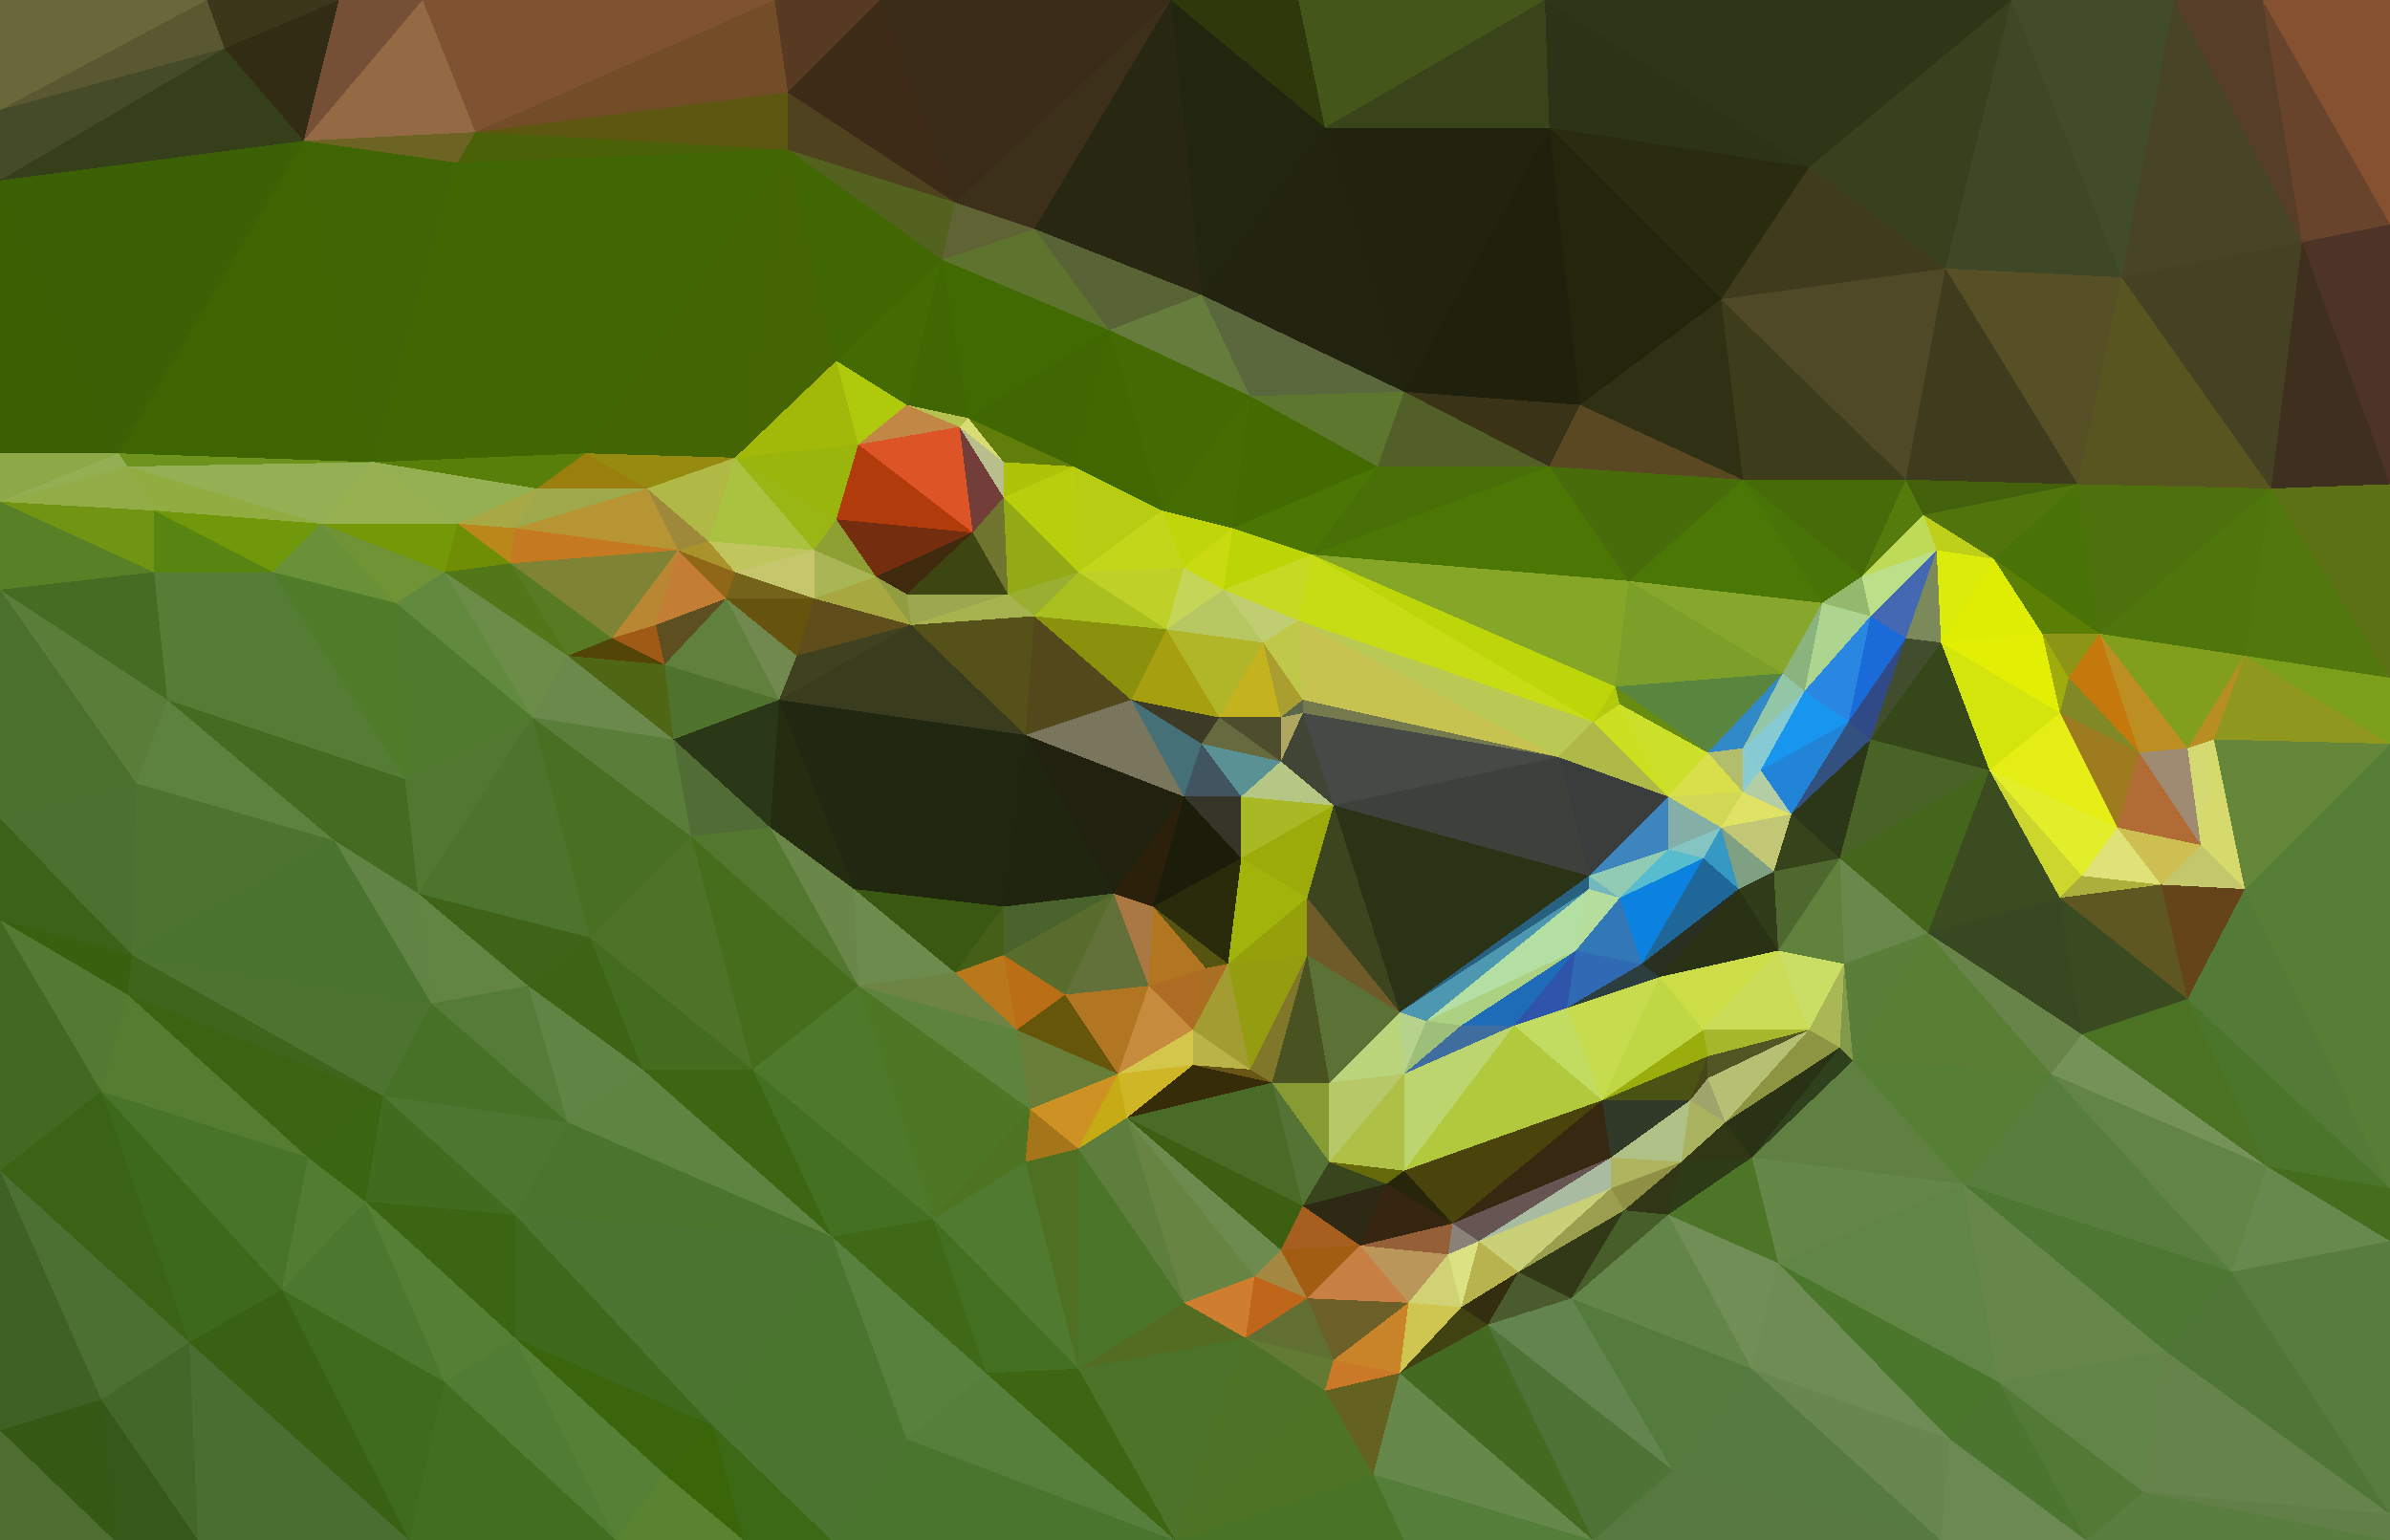 <?xml version='1.0' encoding='utf-8'?>
<svg xmlns="http://www.w3.org/2000/svg" width="543" height="350" shape-rendering="crispEdges"> <polygon points="273,169 291,173 277,163" style="fill:rgb(102,106,63)"/> <polygon points="273,169 282,181 291,173" style="fill:rgb(89,145,148)"/> <polygon points="291,173 291,163 277,163" style="fill:rgb(78,78,46)"/> <polygon points="291,173 296,162 291,163" style="fill:rgb(175,166,96)"/> <polygon points="291,163 287,146 277,163" style="fill:rgb(196,179,30)"/> <polygon points="273,169 269,181 282,181" style="fill:rgb(65,85,96)"/> <polygon points="296,162 296,159 291,163" style="fill:rgb(90,102,73)"/> <polygon points="282,195 303,183 282,181" style="fill:rgb(168,185,37)"/> <polygon points="282,181 303,183 291,173" style="fill:rgb(182,199,133)"/> <polygon points="291,173 303,183 296,162" style="fill:rgb(65,69,54)"/> <polygon points="296,162 354,172 296,159" style="fill:rgb(116,122,78)"/> <polygon points="269,181 282,195 282,181" style="fill:rgb(54,53,42)"/> <polygon points="296,159 287,146 291,163" style="fill:rgb(171,158,49)"/> <polygon points="277,163 257,159 273,169" style="fill:rgb(61,58,37)"/> <polygon points="265,143 257,159 277,163" style="fill:rgb(166,159,15)"/> <polygon points="273,169 257,159 269,181" style="fill:rgb(70,112,119)"/> <polygon points="296,159 295,141 287,146" style="fill:rgb(191,200,72)"/> <polygon points="287,146 265,143 277,163" style="fill:rgb(177,182,40)"/> <polygon points="298,126 352,106 313,106" style="fill:rgb(73,111,9)"/> <polygon points="278,134 265,143 287,146" style="fill:rgb(183,199,98)"/> <polygon points="282,195 297,204 303,183" style="fill:rgb(156,170,10)"/> <polygon points="295,141 278,134 287,146" style="fill:rgb(192,206,113)"/> <polygon points="253,203 262,206 269,181" style="fill:rgb(43,32,9)"/> <polygon points="269,181 262,206 282,195" style="fill:rgb(27,29,10)"/> <polygon points="282,195 279,219 297,204" style="fill:rgb(161,180,11)"/> <polygon points="233,167 253,203 269,181" style="fill:rgb(32,34,15)"/> <polygon points="280,120 269,129 278,134" style="fill:rgb(201,219,16)"/> <polygon points="278,134 269,129 265,143" style="fill:rgb(196,213,88)"/> <polygon points="235,140 233,167 257,159" style="fill:rgb(83,72,27)"/> <polygon points="298,126 295,141 362,164" style="fill:rgb(200,220,22)"/> <polygon points="295,141 298,126 278,134" style="fill:rgb(199,217,35)"/> <polygon points="274,220 279,219 262,206" style="fill:rgb(87,83,16)"/> <polygon points="262,206 279,219 282,195" style="fill:rgb(41,43,11)"/> <polygon points="279,219 297,217 297,204" style="fill:rgb(149,160,11)"/> <polygon points="297,204 318,230 303,183" style="fill:rgb(61,69,31)"/> <polygon points="235,140 257,159 265,143" style="fill:rgb(138,146,13)"/> <polygon points="257,159 233,167 269,181" style="fill:rgb(121,118,93)"/> <polygon points="261,224 274,220 262,206" style="fill:rgb(179,118,32)"/> <polygon points="279,219 284,243 297,217" style="fill:rgb(148,156,16)"/> <polygon points="298,126 280,120 278,134" style="fill:rgb(187,213,7)"/> <polygon points="264,116 245,130 269,129" style="fill:rgb(196,214,25)"/> <polygon points="269,129 245,130 265,143" style="fill:rgb(191,209,41)"/> <polygon points="245,130 235,140 265,143" style="fill:rgb(170,192,30)"/> <polygon points="253,203 261,224 262,206" style="fill:rgb(169,120,67)"/> <polygon points="274,220 271,234 279,219" style="fill:rgb(170,111,35)"/> <polygon points="242,226 261,224 253,203" style="fill:rgb(97,113,57)"/> <polygon points="280,120 264,116 269,129" style="fill:rgb(192,213,10)"/> <polygon points="245,130 229,135 235,140" style="fill:rgb(154,175,50)"/> <polygon points="235,140 207,142 233,167" style="fill:rgb(86,81,24)"/> <polygon points="221,121 229,135 228,113" style="fill:rgb(112,118,48)"/> <polygon points="261,224 271,234 274,220" style="fill:rgb(175,108,36)"/> <polygon points="194,202 228,206 233,167" style="fill:rgb(32,39,14)"/> <polygon points="233,167 228,206 253,203" style="fill:rgb(32,37,16)"/> <polygon points="254,244 271,242 271,234" style="fill:rgb(211,198,74)"/> <polygon points="228,217 242,226 253,203" style="fill:rgb(88,109,43)"/> <polygon points="302,246 318,230 297,217" style="fill:rgb(92,113,54)"/> <polygon points="297,217 318,230 297,204" style="fill:rgb(111,91,42)"/> <polygon points="354,172 295,141 296,159" style="fill:rgb(198,195,81)"/> <polygon points="228,206 228,217 253,203" style="fill:rgb(74,99,44)"/> <polygon points="354,172 296,162 303,183" style="fill:rgb(69,74,70)"/> <polygon points="298,126 313,106 280,120" style="fill:rgb(76,118,3)"/> <polygon points="280,120 284,90 264,116" style="fill:rgb(70,109,2)"/> <polygon points="361,199 354,172 303,183" style="fill:rgb(62,64,59)"/> <polygon points="254,244 271,234 261,224" style="fill:rgb(198,139,61)"/> <polygon points="271,234 284,243 279,219" style="fill:rgb(162,156,50)"/> <polygon points="271,242 284,243 271,234" style="fill:rgb(186,179,72)"/> <polygon points="319,244 324,232 318,230" style="fill:rgb(182,210,140)"/> <polygon points="318,230 361,199 303,183" style="fill:rgb(42,51,22)"/> <polygon points="252,75 244,106 264,116" style="fill:rgb(66,104,2)"/> <polygon points="264,116 244,106 245,130" style="fill:rgb(182,205,20)"/> <polygon points="271,242 289,246 284,243" style="fill:rgb(104,87,20)"/> <polygon points="284,243 289,246 297,217" style="fill:rgb(129,119,43)"/> <polygon points="289,246 302,246 297,217" style="fill:rgb(73,83,33)"/> <polygon points="242,226 254,244 261,224" style="fill:rgb(178,118,35)"/> <polygon points="271,242 256,254 289,246" style="fill:rgb(54,44,9)"/> <polygon points="231,234 254,244 242,226" style="fill:rgb(101,86,10)"/> <polygon points="228,113 229,135 245,130" style="fill:rgb(147,170,22)"/> <polygon points="229,135 207,142 235,140" style="fill:rgb(166,179,79)"/> <polygon points="228,206 217,221 228,217" style="fill:rgb(70,95,24)"/> <polygon points="244,106 228,113 245,130" style="fill:rgb(185,206,12)"/> <polygon points="319,244 332,233 324,232" style="fill:rgb(157,191,121)"/> <polygon points="361,202 361,199 318,230" style="fill:rgb(40,97,127)"/> <polygon points="379,181 362,164 354,172" style="fill:rgb(174,185,71)"/> <polygon points="354,172 362,164 295,141" style="fill:rgb(186,201,83)"/> <polygon points="206,135 207,142 229,135" style="fill:rgb(157,167,80)"/> <polygon points="313,106 284,90 280,120" style="fill:rgb(68,107,2)"/> <polygon points="217,221 231,234 228,217" style="fill:rgb(186,120,28)"/> <polygon points="228,217 231,234 242,226" style="fill:rgb(186,110,21)"/> <polygon points="302,246 319,244 318,230" style="fill:rgb(185,212,123)"/> <polygon points="194,202 217,221 228,206" style="fill:rgb(58,88,17)"/> <polygon points="361,202 318,230 324,232" style="fill:rgb(78,151,177)"/> <polygon points="221,121 206,135 229,135" style="fill:rgb(61,70,18)"/> <polygon points="177,159 194,202 233,167" style="fill:rgb(33,40,17)"/> <polygon points="199,131 206,135 221,121" style="fill:rgb(64,42,14)"/> <polygon points="358,216 361,202 324,232" style="fill:rgb(180,223,162)"/> <polygon points="368,160 367,156 362,164" style="fill:rgb(179,203,13)"/> <polygon points="244,106 228,105 228,113" style="fill:rgb(174,195,8)"/> <polygon points="228,113 218,97 221,121" style="fill:rgb(115,62,57)"/> <polygon points="218,97 228,105 220,95" style="fill:rgb(217,219,115)"/> <polygon points="368,160 362,164 379,181" style="fill:rgb(204,223,33)"/> <polygon points="362,164 367,156 298,126" style="fill:rgb(189,214,10)"/> <polygon points="379,181 354,172 361,199" style="fill:rgb(57,62,61)"/> <polygon points="245,261 256,254 254,244" style="fill:rgb(199,171,21)"/> <polygon points="254,244 256,254 271,242" style="fill:rgb(206,182,38)"/> <polygon points="289,246 302,264 302,246" style="fill:rgb(134,155,51)"/> <polygon points="302,246 302,264 319,244" style="fill:rgb(182,200,104)"/> <polygon points="319,244 344,233 332,233" style="fill:rgb(63,109,160)"/> <polygon points="332,233 358,216 324,232" style="fill:rgb(172,209,130)"/> <polygon points="344,233 358,216 332,233" style="fill:rgb(30,108,183)"/> <polygon points="352,106 319,89 313,106" style="fill:rgb(82,95,39)"/> <polygon points="313,106 319,89 284,90" style="fill:rgb(93,120,46)"/> <polygon points="190,118 199,131 221,121" style="fill:rgb(117,45,15)"/> <polygon points="206,135 199,131 207,142" style="fill:rgb(145,157,64)"/> <polygon points="373,219 368,204 358,216" style="fill:rgb(50,120,183)"/> <polygon points="358,216 368,204 361,202" style="fill:rgb(181,221,156)"/> <polygon points="361,202 368,204 361,199" style="fill:rgb(116,184,189)"/> <polygon points="177,159 233,167 207,142" style="fill:rgb(57,60,29)"/> <polygon points="195,224 234,252 231,234" style="fill:rgb(94,131,61)"/> <polygon points="344,233 356,229 358,216" style="fill:rgb(47,85,171)"/> <polygon points="364,250 356,229 344,233" style="fill:rgb(194,219,97)"/> <polygon points="195,224 231,234 217,221" style="fill:rgb(110,132,68)"/> <polygon points="231,234 234,252 254,244" style="fill:rgb(104,126,56)"/> <polygon points="370,132 352,106 298,126" style="fill:rgb(76,119,4)"/> <polygon points="296,274 289,246 256,254" style="fill:rgb(74,106,40)"/> <polygon points="296,274 302,264 289,246" style="fill:rgb(84,115,53)"/> <polygon points="319,244 319,266 344,233" style="fill:rgb(189,213,111)"/> <polygon points="405,153 370,132 367,156" style="fill:rgb(124,159,42)"/> <polygon points="367,156 370,132 298,126" style="fill:rgb(133,166,39)"/> <polygon points="388,171 367,156 368,160" style="fill:rgb(104,140,15)"/> <polygon points="379,193 379,181 361,199" style="fill:rgb(62,132,189)"/> <polygon points="234,252 245,261 254,244" style="fill:rgb(205,145,36)"/> <polygon points="220,95 228,105 244,106" style="fill:rgb(97,125,10)"/> <polygon points="228,105 218,97 228,113" style="fill:rgb(185,191,140)"/> <polygon points="252,75 220,95 244,106" style="fill:rgb(65,103,2)"/> <polygon points="368,204 379,193 361,199" style="fill:rgb(145,203,179)"/> <polygon points="387,195 379,193 368,204" style="fill:rgb(86,188,206)"/> <polygon points="273,67 252,75 284,90" style="fill:rgb(101,124,61)"/> <polygon points="284,90 252,75 264,116" style="fill:rgb(68,106,4)"/> <polygon points="194,202 195,224 217,221" style="fill:rgb(108,139,76)"/> <polygon points="234,252 233,264 245,261" style="fill:rgb(164,118,25)"/> <polygon points="315,269 319,266 302,264" style="fill:rgb(103,106,11)"/> <polygon points="302,264 319,266 319,244" style="fill:rgb(175,192,71)"/> <polygon points="377,222 373,219 356,229" style="fill:rgb(45,62,63)"/> <polygon points="356,229 373,219 358,216" style="fill:rgb(48,105,180)"/> <polygon points="185,125 185,136 199,131" style="fill:rgb(168,182,86)"/> <polygon points="199,131 185,136 207,142" style="fill:rgb(167,168,64)"/> <polygon points="194,202 175,188 195,224" style="fill:rgb(106,135,73)"/> <polygon points="185,136 181,149 207,142" style="fill:rgb(95,78,27)"/> <polygon points="296,274 315,269 302,264" style="fill:rgb(57,69,29)"/> <polygon points="319,89 273,67 284,90" style="fill:rgb(91,103,60)"/> <polygon points="291,284 296,274 256,254" style="fill:rgb(61,95,17)"/> <polygon points="212,277 233,264 234,252" style="fill:rgb(79,116,33)"/> <polygon points="285,290 291,284 256,254" style="fill:rgb(109,138,79)"/> <polygon points="165,136 177,159 181,149" style="fill:rgb(113,137,78)"/> <polygon points="181,149 177,159 207,142" style="fill:rgb(64,66,31)"/> <polygon points="391,188 379,181 379,193" style="fill:rgb(133,174,166)"/> <polygon points="396,180 388,171 379,181" style="fill:rgb(216,223,74)"/> <polygon points="379,181 388,171 368,160" style="fill:rgb(204,223,43)"/> <polygon points="195,101 190,118 221,121" style="fill:rgb(178,59,11)"/> <polygon points="185,136 165,136 181,149" style="fill:rgb(102,83,13)"/> <polygon points="195,101 221,121 218,97" style="fill:rgb(221,85,38)"/> <polygon points="190,118 185,125 199,131" style="fill:rgb(142,159,51)"/> <polygon points="373,219 387,195 368,204" style="fill:rgb(12,130,224)"/> <polygon points="364,250 377,222 356,229" style="fill:rgb(199,219,79)"/> <polygon points="373,219 395,202 387,195" style="fill:rgb(31,102,153)"/> <polygon points="177,159 175,188 194,202" style="fill:rgb(37,45,17)"/> <polygon points="214,59 206,92 220,95" style="fill:rgb(64,103,2)"/> <polygon points="220,95 206,92 218,97" style="fill:rgb(181,194,79)"/> <polygon points="161,123 167,130 185,125" style="fill:rgb(192,197,94)"/> <polygon points="214,59 220,95 252,75" style="fill:rgb(65,106,2)"/> <polygon points="396,109 359,92 352,106" style="fill:rgb(90,72,35)"/> <polygon points="352,106 359,92 319,89" style="fill:rgb(59,51,23)"/> <polygon points="319,89 301,29 273,67" style="fill:rgb(35,36,15)"/> <polygon points="396,109 352,106 370,132" style="fill:rgb(72,108,10)"/> <polygon points="387,195 391,188 379,193" style="fill:rgb(132,197,196)"/> <polygon points="395,202 391,188 387,195" style="fill:rgb(53,153,196)"/> <polygon points="206,92 195,101 218,97" style="fill:rgb(194,135,69)"/> <polygon points="285,290 256,254 269,296" style="fill:rgb(103,132,67)"/> <polygon points="296,274 309,283 315,269" style="fill:rgb(46,41,20)"/> <polygon points="396,180 396,170 388,171" style="fill:rgb(178,190,108)"/> <polygon points="388,171 405,153 367,156" style="fill:rgb(90,133,63)"/> <polygon points="330,278 364,250 319,266" style="fill:rgb(74,68,12)"/> <polygon points="319,266 364,250 344,233" style="fill:rgb(178,200,61)"/> <polygon points="330,278 319,266 315,269" style="fill:rgb(39,37,10)"/> <polygon points="407,185 396,180 391,188" style="fill:rgb(224,226,102)"/> <polygon points="391,188 396,180 379,181" style="fill:rgb(209,216,85)"/> <polygon points="291,284 309,283 296,274" style="fill:rgb(166,95,31)"/> <polygon points="377,222 395,202 373,219" style="fill:rgb(41,47,33)"/> <polygon points="404,216 395,202 377,222" style="fill:rgb(41,50,20)"/> <polygon points="309,283 330,278 315,269" style="fill:rgb(54,37,16)"/> <polygon points="407,185 400,175 396,180" style="fill:rgb(179,206,164)"/> <polygon points="396,180 400,175 396,170" style="fill:rgb(137,204,209)"/> <polygon points="396,170 405,153 388,171" style="fill:rgb(49,137,199)"/> <polygon points="269,296 256,254 245,261" style="fill:rgb(94,126,61)"/> <polygon points="291,284 297,295 309,283" style="fill:rgb(162,93,19)"/> <polygon points="309,283 329,285 330,278" style="fill:rgb(149,96,56)"/> <polygon points="161,123 185,125 167,104" style="fill:rgb(169,194,64)"/> <polygon points="185,125 167,130 185,136" style="fill:rgb(198,198,108)"/> <polygon points="153,168 157,190 175,188" style="fill:rgb(82,108,53)"/> <polygon points="167,130 165,136 185,136" style="fill:rgb(116,99,27)"/> <polygon points="388,240 387,234 364,250" style="fill:rgb(154,173,13)"/> <polygon points="364,250 387,234 377,222" style="fill:rgb(192,215,69)"/> <polygon points="320,296 329,285 309,283" style="fill:rgb(187,150,91)"/> <polygon points="330,278 366,263 364,250" style="fill:rgb(54,40,17)"/> <polygon points="329,285 336,282 330,278" style="fill:rgb(137,130,120)"/> <polygon points="404,216 403,198 395,202" style="fill:rgb(49,61,26)"/> <polygon points="395,202 403,198 391,188" style="fill:rgb(127,160,131)"/> <polygon points="410,157 396,170 400,175" style="fill:rgb(134,202,212)"/> <polygon points="410,157 405,153 396,170" style="fill:rgb(147,198,166)"/> <polygon points="336,282 366,263 330,278" style="fill:rgb(103,85,83)"/> <polygon points="285,290 297,295 291,284" style="fill:rgb(164,136,65)"/> <polygon points="403,198 407,185 391,188" style="fill:rgb(194,199,118)"/> <polygon points="245,311 269,296 245,261" style="fill:rgb(75,118,42)"/> <polygon points="285,290 283,304 297,295" style="fill:rgb(192,102,27)"/> <polygon points="153,168 175,188 177,159" style="fill:rgb(43,56,23)"/> <polygon points="175,188 157,190 195,224" style="fill:rgb(84,119,48)"/> <polygon points="195,224 212,277 234,252" style="fill:rgb(77,118,37)"/> <polygon points="384,250 388,240 364,250" style="fill:rgb(74,83,19)"/> <polygon points="387,234 404,216 377,222" style="fill:rgb(205,221,71)"/> <polygon points="171,243 212,277 195,224" style="fill:rgb(79,121,42)"/> <polygon points="233,264 245,311 245,261" style="fill:rgb(79,112,34)"/> <polygon points="266,0 235,52 273,67" style="fill:rgb(40,40,18)"/> <polygon points="273,67 235,52 252,75" style="fill:rgb(88,99,54)"/> <polygon points="206,92 190,82 195,101" style="fill:rgb(175,201,13)"/> <polygon points="167,104 185,125 190,118" style="fill:rgb(153,182,21)"/> <polygon points="214,59 190,82 206,92" style="fill:rgb(67,106,3)"/> <polygon points="420,164 410,157 400,175" style="fill:rgb(24,150,239)"/> <polygon points="414,137 396,109 370,132" style="fill:rgb(75,119,6)"/> <polygon points="151,151 177,159 165,136" style="fill:rgb(97,128,62)"/> <polygon points="151,151 153,168 177,159" style="fill:rgb(79,115,44)"/> <polygon points="366,263 384,250 364,250" style="fill:rgb(49,58,41)"/> <polygon points="384,250 388,245 388,240" style="fill:rgb(70,70,26)"/> <polygon points="411,234 404,216 387,234" style="fill:rgb(201,219,87)"/> <polygon points="414,137 370,132 405,153" style="fill:rgb(134,167,43)"/> <polygon points="336,282 366,270 366,263" style="fill:rgb(169,187,161)"/> <polygon points="366,263 382,264 384,250" style="fill:rgb(176,193,136)"/> <polygon points="345,289 366,270 336,282" style="fill:rgb(201,208,119)"/> <polygon points="411,234 387,234 388,240" style="fill:rgb(166,183,44)"/> <polygon points="403,198 418,195 407,185" style="fill:rgb(55,68,27)"/> <polygon points="425,140 414,137 410,157" style="fill:rgb(173,213,144)"/> <polygon points="167,104 190,118 195,101" style="fill:rgb(154,181,11)"/> <polygon points="167,130 154,125 165,136" style="fill:rgb(144,102,23)"/> <polygon points="235,52 214,59 252,75" style="fill:rgb(94,116,46)"/> <polygon points="297,295 320,296 309,283" style="fill:rgb(200,127,67)"/> <polygon points="332,297 345,289 336,282" style="fill:rgb(183,179,79)"/> <polygon points="303,309 320,296 297,295" style="fill:rgb(109,95,40)"/> <polygon points="157,190 171,243 195,224" style="fill:rgb(70,109,27)"/> <polygon points="149,142 151,151 165,136" style="fill:rgb(94,79,32)"/> <polygon points="190,82 167,104 195,101" style="fill:rgb(163,185,9)"/> <polygon points="161,123 154,125 167,130" style="fill:rgb(170,147,42)"/> <polygon points="147,111 167,104 133,103" style="fill:rgb(150,138,16)"/> <polygon points="245,311 283,304 269,296" style="fill:rgb(84,108,33)"/> <polygon points="269,296 283,304 285,290" style="fill:rgb(207,125,46)"/> <polygon points="332,297 336,282 329,285" style="fill:rgb(218,226,132)"/> <polygon points="345,289 369,275 366,270" style="fill:rgb(156,158,79)"/> <polygon points="366,270 382,264 366,263" style="fill:rgb(174,181,94)"/> <polygon points="384,250 392,255 388,245" style="fill:rgb(158,165,108)"/> <polygon points="338,301 332,297 318,312" style="fill:rgb(64,66,18)"/> <polygon points="320,296 332,297 329,285" style="fill:rgb(209,209,118)"/> <polygon points="357,295 379,276 369,275" style="fill:rgb(71,93,42)"/> <polygon points="147,111 154,125 161,123" style="fill:rgb(157,137,57)"/> <polygon points="154,125 149,142 165,136" style="fill:rgb(195,125,52)"/> <polygon points="151,151 129,149 153,168" style="fill:rgb(79,102,21)"/> <polygon points="420,164 400,175 407,185" style="fill:rgb(33,132,214)"/> <polygon points="410,157 414,137 405,153" style="fill:rgb(139,179,125)"/> <polygon points="369,275 382,264 366,270" style="fill:rgb(144,144,68)"/> <polygon points="388,245 411,234 388,240" style="fill:rgb(82,86,36)"/> <polygon points="419,219 418,195 404,216" style="fill:rgb(96,130,60)"/> <polygon points="404,216 418,195 403,198" style="fill:rgb(78,104,47)"/> <polygon points="425,168 420,164 407,185" style="fill:rgb(50,81,127)"/> <polygon points="382,264 392,255 384,250" style="fill:rgb(169,178,94)"/> <polygon points="283,304 303,309 297,295" style="fill:rgb(97,112,50)"/> <polygon points="235,52 217,46 214,59" style="fill:rgb(96,99,52)"/> <polygon points="214,59 179,34 190,82" style="fill:rgb(65,103,3)"/> <polygon points="266,0 217,46 235,52" style="fill:rgb(61,48,27)"/> <polygon points="318,312 332,297 320,296" style="fill:rgb(207,197,81)"/> <polygon points="332,297 338,301 345,289" style="fill:rgb(51,46,16)"/> <polygon points="418,195 425,168 407,185" style="fill:rgb(44,55,25)"/> <polygon points="420,164 425,140 410,157" style="fill:rgb(41,135,225)"/> <polygon points="352,29 319,89 359,92" style="fill:rgb(31,33,13)"/> <polygon points="352,29 301,29 319,89" style="fill:rgb(33,35,13)"/> <polygon points="369,275 379,276 382,264" style="fill:rgb(49,55,22)"/> <polygon points="382,264 398,263 392,255" style="fill:rgb(49,55,20)"/> <polygon points="357,295 369,275 345,289" style="fill:rgb(50,57,23)"/> <polygon points="418,238 411,234 392,255" style="fill:rgb(141,149,67)"/> <polygon points="392,255 411,234 388,245" style="fill:rgb(182,192,116)"/> <polygon points="452,175 441,146 425,168" style="fill:rgb(54,71,26)"/> <polygon points="171,243 189,281 212,277" style="fill:rgb(68,112,33)"/> <polygon points="212,277 245,311 233,264" style="fill:rgb(81,122,49)"/> <polygon points="283,304 301,316 303,309" style="fill:rgb(99,122,50)"/> <polygon points="224,312 245,311 212,277" style="fill:rgb(67,111,32)"/> <polygon points="338,301 357,295 345,289" style="fill:rgb(74,92,45)"/> <polygon points="411,234 419,219 404,216" style="fill:rgb(202,222,101)"/> <polygon points="154,125 139,145 149,142" style="fill:rgb(185,134,49)"/> <polygon points="149,142 139,145 151,151" style="fill:rgb(159,90,22)"/> <polygon points="121,163 134,213 157,190" style="fill:rgb(73,112,34)"/> <polygon points="157,190 134,213 171,243" style="fill:rgb(78,114,39)"/> <polygon points="116,128 139,145 154,125" style="fill:rgb(126,132,52)"/> <polygon points="303,309 318,312 320,296" style="fill:rgb(201,131,41)"/> <polygon points="380,334 398,311 357,295" style="fill:rgb(85,122,62)"/> <polygon points="301,316 318,312 303,309" style="fill:rgb(202,121,41)"/> <polygon points="433,145 425,140 420,164" style="fill:rgb(26,106,216)"/> <polygon points="414,137 423,131 396,109" style="fill:rgb(72,115,7)"/> <polygon points="425,140 423,131 414,137" style="fill:rgb(148,185,108)"/> <polygon points="396,109 391,68 359,92" style="fill:rgb(48,48,20)"/> <polygon points="267,350 301,316 283,304" style="fill:rgb(78,115,38)"/> <polygon points="133,103 167,104 179,34" style="fill:rgb(68,102,2)"/> <polygon points="167,104 147,111 161,123" style="fill:rgb(176,185,69)"/> <polygon points="379,276 398,263 382,264" style="fill:rgb(45,60,23)"/> <polygon points="411,234 418,238 419,219" style="fill:rgb(169,184,85)"/> <polygon points="404,287 398,263 379,276" style="fill:rgb(76,117,40)"/> <polygon points="433,109 391,68 396,109" style="fill:rgb(61,61,27)"/> <polygon points="398,263 418,238 392,255" style="fill:rgb(42,50,21)"/> <polygon points="441,146 433,145 425,168" style="fill:rgb(66,77,45)"/> <polygon points="189,281 224,312 212,277" style="fill:rgb(63,105,22)"/> <polygon points="267,350 312,335 301,316" style="fill:rgb(79,115,37)"/> <polygon points="425,140 440,125 423,131" style="fill:rgb(188,223,138)"/> <polygon points="423,131 433,109 396,109" style="fill:rgb(71,107,8)"/> <polygon points="425,168 433,145 420,164" style="fill:rgb(48,74,136)"/> <polygon points="425,168 418,195 452,175" style="fill:rgb(73,99,38)"/> <polygon points="121,163 157,190 153,168" style="fill:rgb(90,126,57)"/> <polygon points="171,243 146,243 189,281" style="fill:rgb(60,102,18)"/> <polygon points="134,213 146,243 171,243" style="fill:rgb(68,108,30)"/> <polygon points="189,281 206,327 224,312" style="fill:rgb(87,129,61)"/> <polygon points="116,128 129,149 139,145" style="fill:rgb(87,122,34)"/> <polygon points="139,145 129,149 151,151" style="fill:rgb(82,69,7)"/> <polygon points="398,263 421,241 418,238" style="fill:rgb(47,65,28)"/> <polygon points="418,238 421,241 419,219" style="fill:rgb(129,153,72)"/> <polygon points="391,68 352,29 359,92" style="fill:rgb(35,38,12)"/> <polygon points="438,212 418,195 419,219" style="fill:rgb(104,137,75)"/> <polygon points="440,125 437,117 423,131" style="fill:rgb(191,218,87)"/> <polygon points="101,130 121,163 129,149" style="fill:rgb(107,141,71)"/> <polygon points="129,149 121,163 153,168" style="fill:rgb(107,137,74)"/> <polygon points="421,241 438,212 419,219" style="fill:rgb(91,126,57)"/> <polygon points="437,117 433,109 423,131" style="fill:rgb(86,123,13)"/> <polygon points="411,38 351,0 352,29" style="fill:rgb(45,51,22)"/> <polygon points="179,34 167,104 190,82" style="fill:rgb(69,101,3)"/> <polygon points="117,120 116,128 154,125" style="fill:rgb(197,122,33)"/> <polygon points="440,125 425,140 433,145" style="fill:rgb(69,104,178)"/> <polygon points="441,146 440,125 433,145" style="fill:rgb(124,137,90)"/> <polygon points="267,350 283,304 245,311" style="fill:rgb(76,115,41)"/> <polygon points="301,316 312,335 318,312" style="fill:rgb(101,98,33)"/> <polygon points="318,312 362,350 338,301" style="fill:rgb(68,105,33)"/> <polygon points="398,311 404,287 379,276" style="fill:rgb(113,142,87)"/> <polygon points="398,311 379,276 357,295" style="fill:rgb(100,133,74)"/> <polygon points="398,263 446,269 421,241" style="fill:rgb(96,128,65)"/> <polygon points="473,235 468,204 438,212" style="fill:rgb(56,72,33)"/> <polygon points="438,212 452,175 418,195" style="fill:rgb(68,102,27)"/> <polygon points="441,146 453,127 440,125" style="fill:rgb(219,235,11)"/> <polygon points="134,213 120,224 146,243" style="fill:rgb(63,99,20)"/> <polygon points="162,324 206,327 189,281" style="fill:rgb(74,117,46)"/> <polygon points="95,203 120,224 134,213" style="fill:rgb(63,100,23)"/> <polygon points="133,103 122,111 147,111" style="fill:rgb(155,127,14)"/> <polygon points="351,0 295,0 301,29" style="fill:rgb(69,86,26)"/> <polygon points="301,29 266,0 273,67" style="fill:rgb(35,38,15)"/> <polygon points="179,21 179,34 217,46" style="fill:rgb(78,66,31)"/> <polygon points="217,46 179,34 214,59" style="fill:rgb(84,98,32)"/> <polygon points="85,105 104,119 122,111" style="fill:rgb(149,175,83)"/> <polygon points="295,0 266,0 301,29" style="fill:rgb(46,56,11)"/> <polygon points="117,120 154,125 147,111" style="fill:rgb(183,149,50)"/> <polygon points="121,163 95,203 134,213" style="fill:rgb(77,116,45)"/> <polygon points="122,111 117,120 147,111" style="fill:rgb(159,169,76)"/> <polygon points="129,255 189,281 146,243" style="fill:rgb(94,132,65)"/> <polygon points="224,312 267,350 245,311" style="fill:rgb(62,102,18)"/> <polygon points="120,224 129,255 146,243" style="fill:rgb(96,132,68)"/> <polygon points="464,144 453,127 441,146" style="fill:rgb(223,237,5)"/> <polygon points="440,125 453,127 437,117" style="fill:rgb(189,207,24)"/> <polygon points="437,117 472,110 433,109" style="fill:rgb(67,96,11)"/> <polygon points="411,38 352,29 391,68" style="fill:rgb(41,44,15)"/> <polygon points="206,327 267,350 224,312" style="fill:rgb(85,127,59)"/> <polygon points="200,0 179,21 217,46" style="fill:rgb(61,42,23)"/> <polygon points="104,37 85,105 133,103" style="fill:rgb(65,103,2)"/> <polygon points="380,334 357,295 338,301" style="fill:rgb(100,132,79)"/> <polygon points="466,244 438,212 421,241" style="fill:rgb(89,126,52)"/> <polygon points="362,350 318,312 312,335" style="fill:rgb(102,137,75)"/> <polygon points="267,350 319,350 312,335" style="fill:rgb(74,116,37)"/> <polygon points="468,162 464,144 441,146" style="fill:rgb(226,239,4)"/> <polygon points="468,162 441,146 452,175" style="fill:rgb(211,229,13)"/> <polygon points="411,38 391,68 442,61" style="fill:rgb(63,59,28)"/> <polygon points="352,29 351,0 301,29" style="fill:rgb(57,68,26)"/> <polygon points="442,61 433,109 472,110" style="fill:rgb(62,60,29)"/> <polygon points="442,61 391,68 433,109" style="fill:rgb(80,73,39)"/> <polygon points="85,105 122,111 133,103" style="fill:rgb(88,127,10)"/> <polygon points="122,111 104,119 117,120" style="fill:rgb(168,169,69)"/> <polygon points="117,120 104,119 116,128" style="fill:rgb(185,135,26)"/> <polygon points="116,128 101,130 129,149" style="fill:rgb(81,119,24)"/> <polygon points="104,119 101,130 116,128" style="fill:rgb(111,142,6)"/> <polygon points="481,188 468,162 452,175" style="fill:rgb(229,238,20)"/> <polygon points="468,204 452,175 438,212" style="fill:rgb(59,76,33)"/> <polygon points="468,162 470,154 464,144" style="fill:rgb(160,172,14)"/> <polygon points="472,110 437,117 453,127" style="fill:rgb(81,116,12)"/> <polygon points="446,269 398,263 404,287" style="fill:rgb(100,135,72)"/> <polygon points="486,171 477,144 470,154" style="fill:rgb(197,121,12)"/> <polygon points="266,0 200,0 217,46" style="fill:rgb(58,42,24)"/> <polygon points="92,177 95,203 121,163" style="fill:rgb(81,120,49)"/> <polygon points="120,224 98,228 129,255" style="fill:rgb(84,124,56)"/> <polygon points="90,137 92,177 121,163" style="fill:rgb(80,123,45)"/> <polygon points="362,350 380,334 338,301" style="fill:rgb(77,115,54)"/> <polygon points="454,314 404,287 443,327" style="fill:rgb(74,119,43)"/> <polygon points="454,314 446,269 404,287" style="fill:rgb(97,133,69)"/> <polygon points="95,203 98,228 120,224" style="fill:rgb(98,133,68)"/> <polygon points="117,276 162,324 189,281" style="fill:rgb(75,117,48)"/> <polygon points="491,201 473,199 468,204" style="fill:rgb(173,175,61)"/> <polygon points="468,204 473,199 452,175" style="fill:rgb(205,214,44)"/> <polygon points="477,144 453,127 464,144" style="fill:rgb(91,127,5)"/> <polygon points="117,276 189,281 129,255" style="fill:rgb(75,117,45)"/> <polygon points="206,327 189,350 267,350" style="fill:rgb(74,117,46)"/> <polygon points="73,119 90,137 101,130" style="fill:rgb(112,148,53)"/> <polygon points="101,130 90,137 121,163" style="fill:rgb(98,138,63)"/> <polygon points="73,119 101,130 104,119" style="fill:rgb(117,152,8)"/> <polygon points="87,249 117,276 129,255" style="fill:rgb(77,118,49)"/> <polygon points="319,350 362,350 312,335" style="fill:rgb(84,126,57)"/> <polygon points="486,171 470,154 468,162" style="fill:rgb(129,137,38)"/> <polygon points="470,154 477,144 464,144" style="fill:rgb(140,149,22)"/> <polygon points="446,269 466,244 421,241" style="fill:rgb(87,126,53)"/> <polygon points="477,144 472,110 453,127" style="fill:rgb(73,114,7)"/> <polygon points="491,201 481,188 473,199" style="fill:rgb(223,226,121)"/> <polygon points="473,199 481,188 452,175" style="fill:rgb(227,238,42)"/> <polygon points="200,0 176,0 179,21" style="fill:rgb(88,58,34)"/> <polygon points="104,37 133,103 179,34" style="fill:rgb(65,103,5)"/> <polygon points="466,244 473,235 438,212" style="fill:rgb(105,132,72)"/> <polygon points="162,324 189,350 206,327" style="fill:rgb(75,117,49)"/> <polygon points="497,170 486,171 500,192" style="fill:rgb(159,139,113)"/> <polygon points="481,188 486,171 468,162" style="fill:rgb(158,122,31)"/> <polygon points="477,144 516,111 472,110" style="fill:rgb(79,113,13)"/> <polygon points="92,177 76,191 95,203" style="fill:rgb(67,107,33)"/> <polygon points="95,203 76,191 98,228" style="fill:rgb(97,132,69)"/> <polygon points="98,228 87,249 129,255" style="fill:rgb(71,113,38)"/> <polygon points="38,159 76,191 92,177" style="fill:rgb(67,107,33)"/> <polygon points="104,37 179,34 108,30" style="fill:rgb(74,97,7)"/> <polygon points="90,137 62,130 92,177" style="fill:rgb(80,124,41)"/> <polygon points="117,304 151,335 162,324" style="fill:rgb(58,101,12)"/> <polygon points="162,324 169,350 189,350" style="fill:rgb(60,105,22)"/> <polygon points="30,217 87,249 98,228" style="fill:rgb(76,115,48)"/> <polygon points="117,276 117,304 162,324" style="fill:rgb(62,105,28)"/> <polygon points="497,227 491,201 468,204" style="fill:rgb(95,87,33)"/> <polygon points="151,335 169,350 162,324" style="fill:rgb(58,102,9)"/> <polygon points="83,273 117,304 117,276" style="fill:rgb(59,101,18)"/> <polygon points="500,192 486,171 481,188" style="fill:rgb(177,108,53)"/> <polygon points="486,171 497,170 477,144" style="fill:rgb(189,142,34)"/> <polygon points="85,105 73,119 104,119" style="fill:rgb(151,177,80)"/> <polygon points="510,202 500,192 491,201" style="fill:rgb(196,199,107)"/> <polygon points="491,201 500,192 481,188" style="fill:rgb(205,191,81)"/> <polygon points="500,192 503,168 497,170" style="fill:rgb(212,217,113)"/> <polygon points="497,170 510,149 477,144" style="fill:rgb(130,158,29)"/> <polygon points="473,235 497,227 468,204" style="fill:rgb(58,75,34)"/> <polygon points="543,169 510,149 503,168" style="fill:rgb(143,151,31)"/> <polygon points="515,265 497,227 473,235" style="fill:rgb(75,113,35)"/> <polygon points="515,265 473,235 466,244" style="fill:rgb(117,147,88)"/> <polygon points="507,289 466,244 446,269" style="fill:rgb(87,126,60)"/> <polygon points="108,30 179,34 179,21" style="fill:rgb(93,87,18)"/> <polygon points="35,116 62,130 73,119" style="fill:rgb(113,151,11)"/> <polygon points="35,130 62,130 35,116" style="fill:rgb(88,132,18)"/> <polygon points="73,119 62,130 90,137" style="fill:rgb(106,145,56)"/> <polygon points="70,263 83,273 87,249" style="fill:rgb(58,101,17)"/> <polygon points="70,263 87,249 29,226" style="fill:rgb(58,100,18)"/> <polygon points="87,249 83,273 117,276" style="fill:rgb(65,107,31)"/> <polygon points="443,327 398,311 441,350" style="fill:rgb(104,134,80)"/> <polygon points="443,327 404,287 398,311" style="fill:rgb(111,140,84)"/> <polygon points="176,0 108,30 179,21" style="fill:rgb(115,77,40)"/> <polygon points="441,350 398,311 380,334" style="fill:rgb(87,122,64)"/> <polygon points="516,111 482,63 472,110" style="fill:rgb(89,85,32)"/> <polygon points="472,110 482,63 442,61" style="fill:rgb(87,80,39)"/> <polygon points="442,61 457,0 411,38" style="fill:rgb(57,64,29)"/> <polygon points="411,38 457,0 351,0" style="fill:rgb(47,53,23)"/> <polygon points="101,314 140,350 117,304" style="fill:rgb(80,124,51)"/> <polygon points="117,304 140,350 151,335" style="fill:rgb(86,128,53)"/> <polygon points="151,335 140,350 169,350" style="fill:rgb(90,131,49)"/> <polygon points="510,202 503,168 500,192" style="fill:rgb(214,218,108)"/> <polygon points="503,168 510,149 497,170" style="fill:rgb(184,141,33)"/> <polygon points="543,270 510,202 497,227" style="fill:rgb(84,122,56)"/> <polygon points="497,227 510,202 491,201" style="fill:rgb(100,68,24)"/> <polygon points="83,273 101,314 117,304" style="fill:rgb(85,127,52)"/> <polygon points="30,217 98,228 76,191" style="fill:rgb(75,115,48)"/> <polygon points="83,273 64,293 101,314" style="fill:rgb(75,119,46)"/> <polygon points="443,327 474,350 454,314" style="fill:rgb(76,117,47)"/> <polygon points="454,314 492,307 446,269" style="fill:rgb(103,135,74)"/> <polygon points="362,350 441,350 380,334" style="fill:rgb(87,121,64)"/> <polygon points="543,154 516,111 510,149" style="fill:rgb(82,120,13)"/> <polygon points="510,149 516,111 477,144" style="fill:rgb(79,118,12)"/> <polygon points="35,130 38,159 62,130" style="fill:rgb(86,125,53)"/> <polygon points="62,130 38,159 92,177" style="fill:rgb(84,124,53)"/> <polygon points="494,0 457,0 482,63" style="fill:rgb(66,76,43)"/> <polygon points="482,63 457,0 442,61" style="fill:rgb(62,71,38)"/> <polygon points="23,248 64,293 70,263" style="fill:rgb(72,116,41)"/> <polygon points="70,263 64,293 83,273" style="fill:rgb(82,124,49)"/> <polygon points="101,314 93,350 140,350" style="fill:rgb(65,110,31)"/> <polygon points="487,339 492,307 454,314" style="fill:rgb(99,132,72)"/> <polygon points="35,116 73,119 29,106" style="fill:rgb(145,172,65)"/> <polygon points="73,119 85,105 29,106" style="fill:rgb(148,175,84)"/> <polygon points="0,186 31,178 0,134" style="fill:rgb(75,112,45)"/> <polygon points="38,159 31,178 76,191" style="fill:rgb(93,129,62)"/> <polygon points="507,289 515,265 466,244" style="fill:rgb(98,133,70)"/> <polygon points="510,202 543,169 503,168" style="fill:rgb(102,134,57)"/> <polygon points="176,0 96,0 108,30" style="fill:rgb(127,82,50)"/> <polygon points="108,30 69,32 104,37" style="fill:rgb(109,99,35)"/> <polygon points="69,32 85,105 104,37" style="fill:rgb(64,101,4)"/> <polygon points="0,134 31,178 38,159" style="fill:rgb(90,126,58)"/> <polygon points="492,307 507,289 446,269" style="fill:rgb(79,119,52)"/> <polygon points="96,0 69,32 108,30" style="fill:rgb(148,106,69)"/> <polygon points="31,178 30,217 76,191" style="fill:rgb(76,115,48)"/> <polygon points="23,248 29,226 0,209" style="fill:rgb(83,121,50)"/> <polygon points="30,217 29,226 87,249" style="fill:rgb(61,102,28)"/> <polygon points="64,293 93,350 101,314" style="fill:rgb(63,107,28)"/> <polygon points="43,305 93,350 64,293" style="fill:rgb(57,97,19)"/> <polygon points="543,270 543,169 510,202" style="fill:rgb(86,126,55)"/> <polygon points="27,103 29,106 85,105" style="fill:rgb(109,147,29)"/> <polygon points="0,114 0,134 35,130" style="fill:rgb(87,128,39)"/> <polygon points="0,209 29,226 30,217" style="fill:rgb(57,96,14)"/> <polygon points="543,169 543,154 510,149" style="fill:rgb(123,159,26)"/> <polygon points="516,111 523,55 482,63" style="fill:rgb(68,66,35)"/> <polygon points="441,350 474,350 443,327" style="fill:rgb(109,137,83)"/> <polygon points="543,344 543,282 507,289" style="fill:rgb(88,124,63)"/> <polygon points="69,32 27,103 85,105" style="fill:rgb(62,101,2)"/> <polygon points="0,114 35,130 35,116" style="fill:rgb(113,148,18)"/> <polygon points="474,350 487,339 454,314" style="fill:rgb(82,122,54)"/> <polygon points="96,0 77,0 69,32" style="fill:rgb(117,80,54)"/> <polygon points="69,32 0,41 27,103" style="fill:rgb(59,96,5)"/> <polygon points="543,110 523,55 516,111" style="fill:rgb(62,47,30)"/> <polygon points="543,154 543,110 516,111" style="fill:rgb(93,113,23)"/> <polygon points="0,186 30,217 31,178" style="fill:rgb(75,112,48)"/> <polygon points="29,226 23,248 70,263" style="fill:rgb(85,125,50)"/> <polygon points="523,55 494,0 482,63" style="fill:rgb(72,68,38)"/> <polygon points="23,248 43,305 64,293" style="fill:rgb(61,105,26)"/> <polygon points="543,282 543,270 515,265" style="fill:rgb(69,109,30)"/> <polygon points="515,265 543,270 497,227" style="fill:rgb(75,117,43)"/> <polygon points="543,282 515,265 507,289" style="fill:rgb(104,137,77)"/> <polygon points="77,0 51,11 69,32" style="fill:rgb(51,44,20)"/> <polygon points="35,116 29,106 0,114" style="fill:rgb(146,172,72)"/> <polygon points="0,134 38,159 35,130" style="fill:rgb(68,108,34)"/> <polygon points="23,318 45,350 43,305" style="fill:rgb(66,103,40)"/> <polygon points="543,344 507,289 492,307" style="fill:rgb(79,118,55)"/> <polygon points="0,114 29,106 27,103" style="fill:rgb(148,174,83)"/> <polygon points="0,186 0,209 30,217" style="fill:rgb(59,98,25)"/> <polygon points="543,110 543,51 523,55" style="fill:rgb(77,52,38)"/> <polygon points="523,55 514,0 494,0" style="fill:rgb(87,62,40)"/> <polygon points="0,103 0,114 27,103" style="fill:rgb(141,168,71)"/> <polygon points="543,51 514,0 523,55" style="fill:rgb(104,68,45)"/> <polygon points="0,41 0,103 27,103" style="fill:rgb(60,97,4)"/> <polygon points="77,0 47,0 51,11" style="fill:rgb(58,55,27)"/> <polygon points="51,11 0,41 69,32" style="fill:rgb(53,63,25)"/> <polygon points="0,266 43,305 23,248" style="fill:rgb(59,99,22)"/> <polygon points="43,305 45,350 93,350" style="fill:rgb(74,110,49)"/> <polygon points="0,209 0,266 23,248" style="fill:rgb(66,105,34)"/> <polygon points="0,266 23,318 43,305" style="fill:rgb(76,111,50)"/> <polygon points="0,25 0,41 51,11" style="fill:rgb(69,74,40)"/> <polygon points="543,51 543,0 514,0" style="fill:rgb(133,81,48)"/> <polygon points="0,325 26,350 23,318" style="fill:rgb(53,88,20)"/> <polygon points="23,318 26,350 45,350" style="fill:rgb(54,89,25)"/> <polygon points="487,339 543,344 492,307" style="fill:rgb(102,131,75)"/> <polygon points="543,350 543,344 487,339" style="fill:rgb(97,127,70)"/> <polygon points="474,350 543,350 487,339" style="fill:rgb(90,125,64)"/> <polygon points="47,0 0,25 51,11" style="fill:rgb(89,88,49)"/> <polygon points="0,266 0,325 23,318" style="fill:rgb(63,97,37)"/> <polygon points="47,0 0,0 0,25" style="fill:rgb(106,103,58)"/> <polygon points="0,325 0,350 26,350" style="fill:rgb(77,110,48)"/> </svg>